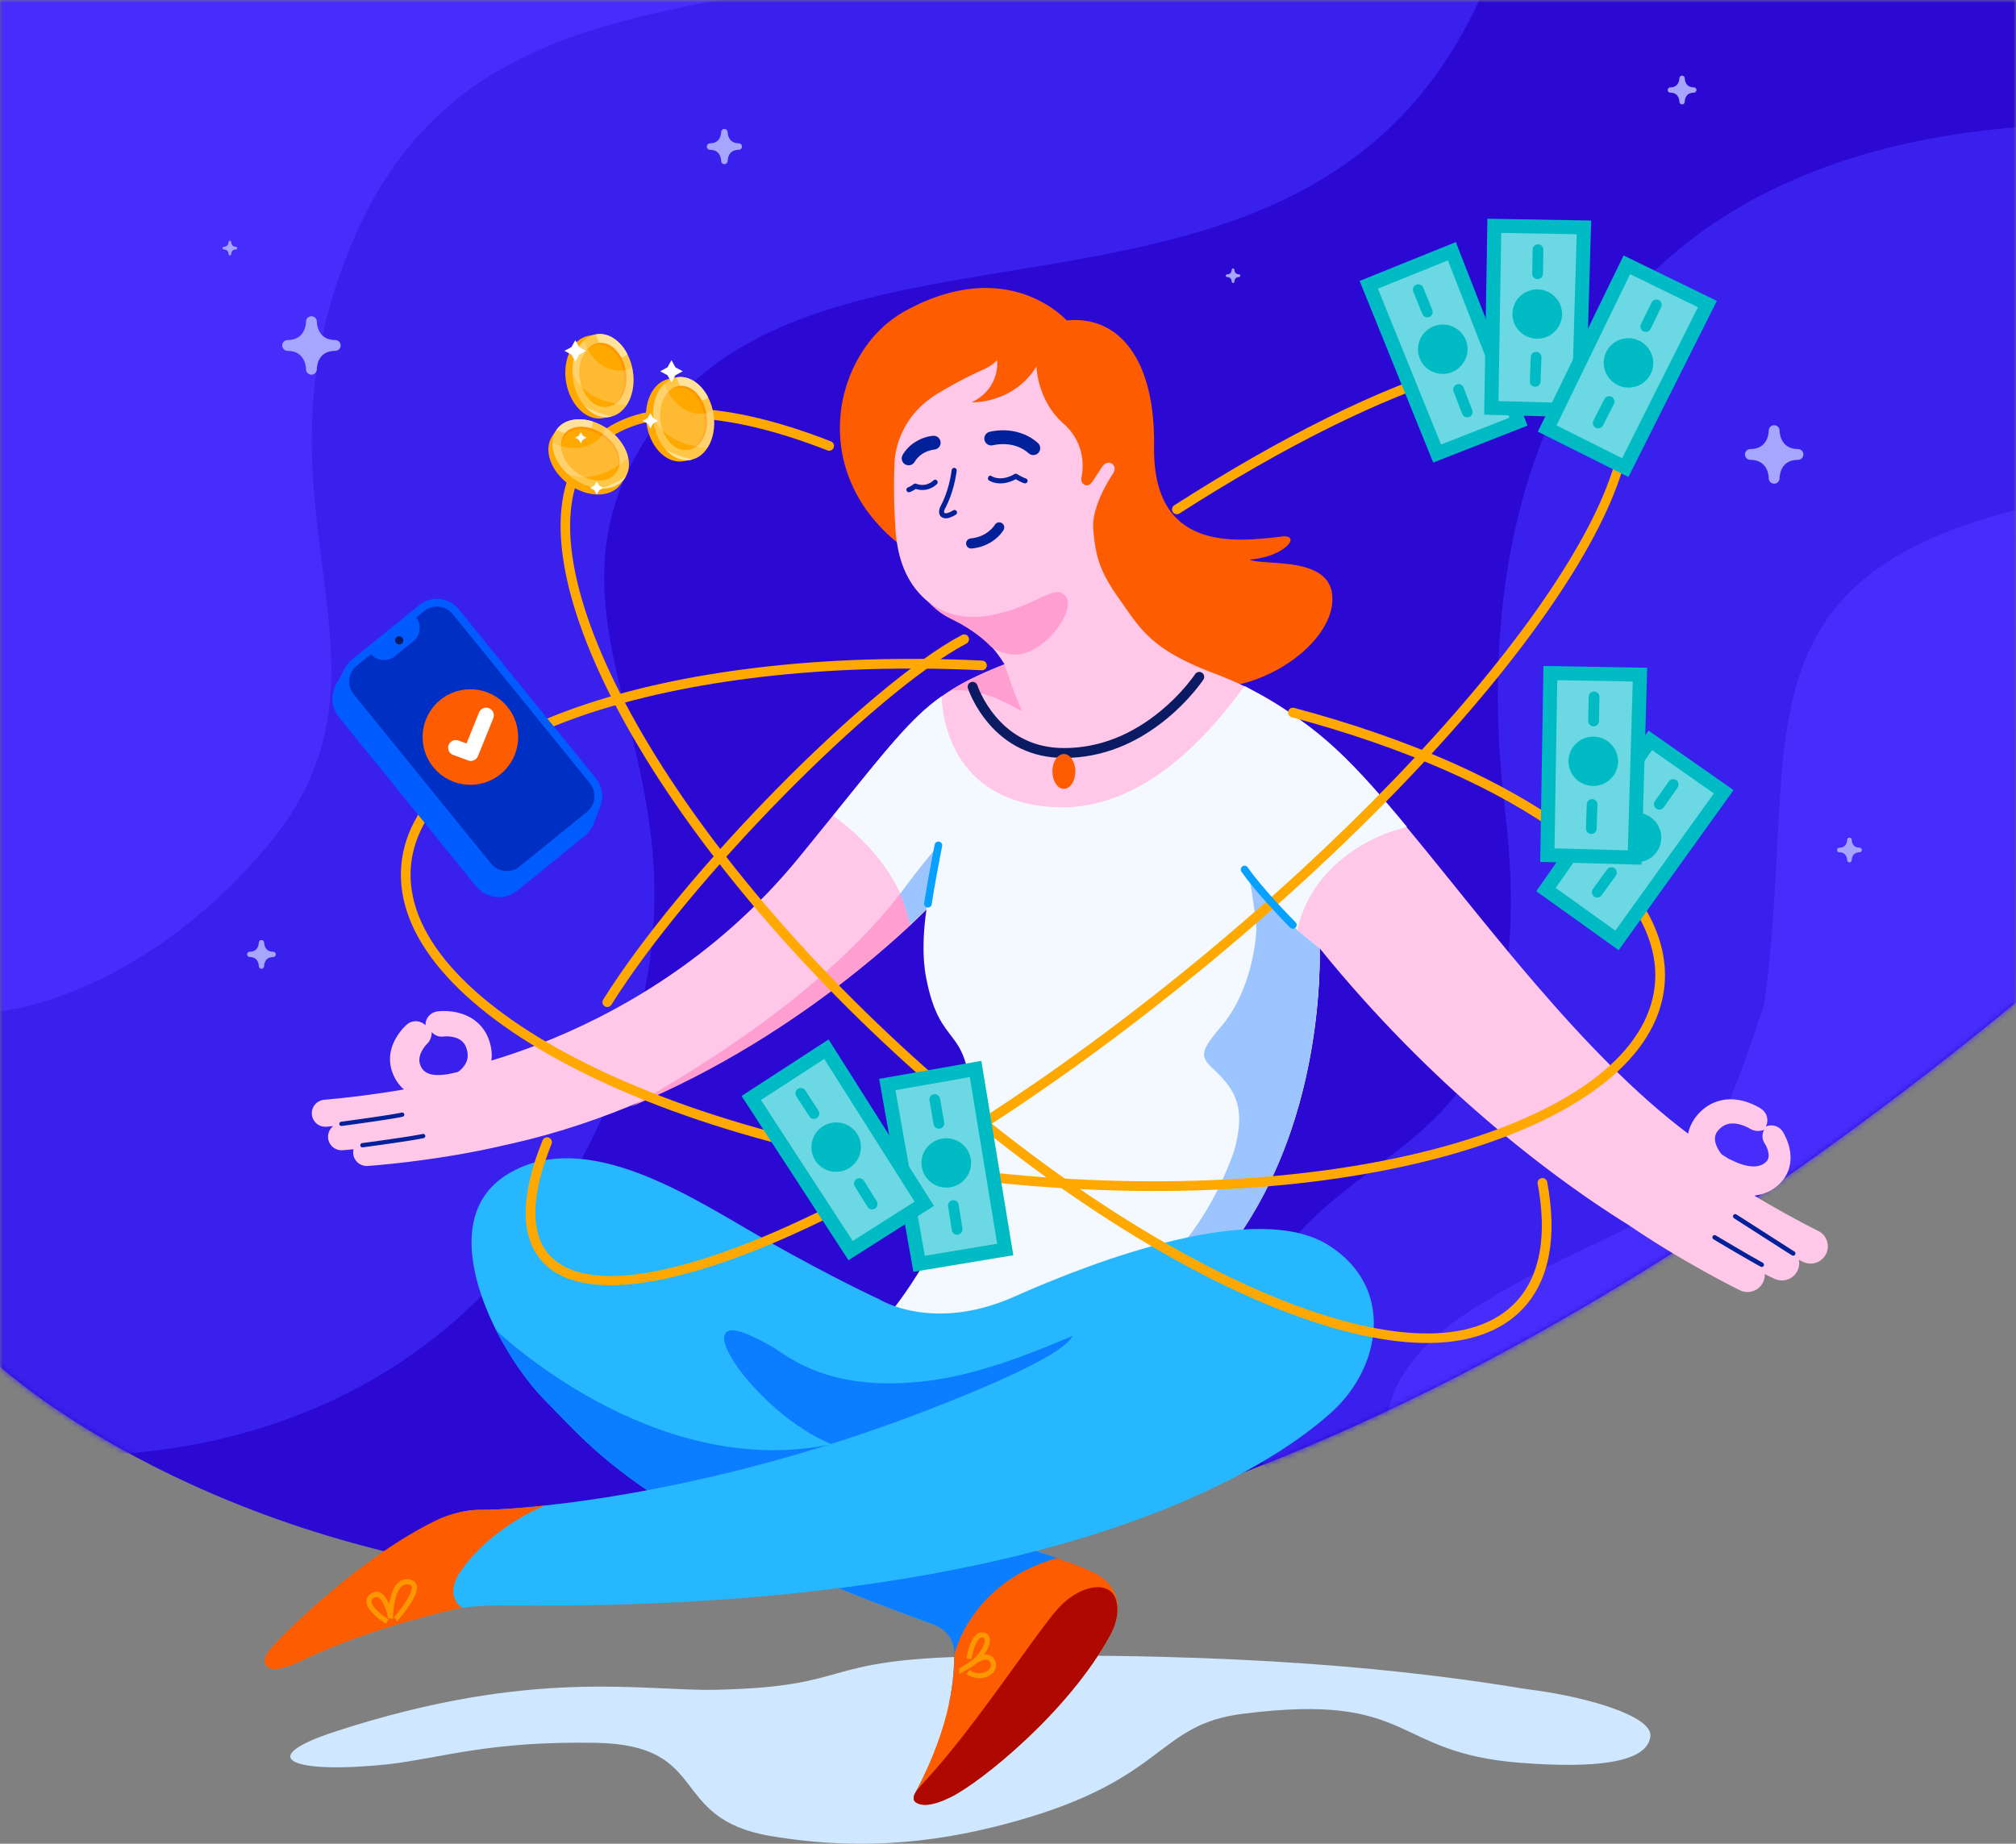 <svg width="375" height="343" viewBox="0 0 375 343" fill="none" xmlns="http://www.w3.org/2000/svg">
<rect x="0" y="0" width="375" height="343" fill="#808080" stroke="none"/>
<mask id="mask0_36608_113860" style="mask-type:alpha" maskUnits="userSpaceOnUse" x="0" y="0" width="375" height="343">
<rect width="375" height="343" fill="#D9D9D9"/>
</mask>
<g mask="url(#mask0_36608_113860)">
<path fill-rule="evenodd" clip-rule="evenodd" d="M0 -55V254.218C0 254.218 137.875 381.435 375 186.489V-55H0Z" fill="#2B09D3"/>
<mask id="mask1_36608_113860" style="mask-type:alpha" maskUnits="userSpaceOnUse" x="0" y="-55" width="375" height="350">
<path fill-rule="evenodd" clip-rule="evenodd" d="M0 -55V254.218C0 254.218 137.875 381.435 375 186.489V-55H0Z" fill="white"/>
</mask>
<g mask="url(#mask1_36608_113860)">
<path fill-rule="evenodd" clip-rule="evenodd" d="M263.874 300.99C262.124 300.028 201.768 263.123 247.054 224.106C264.997 208.648 286.221 203.306 279.898 150.26C273.575 97.213 288.601 30.794 375 23.684V279.593L263.874 300.99Z" fill="#3920ED"/>
<path fill-rule="evenodd" clip-rule="evenodd" d="M277.829 294.515C277.829 294.515 234.652 267.558 275.227 242.728C309.537 221.732 312.544 234.333 328.103 187C334.912 140.147 321.044 108.607 375 94.86C374.483 165.681 375 275.557 375 275.557L277.829 294.515Z" fill="#462DFC"/>
<path fill-rule="evenodd" clip-rule="evenodd" d="M-0.323 269.862C-0.323 269.862 72.974 282.515 108.511 215.019C144.048 147.523 93.621 121.735 120.799 80.628C158.819 23.122 280.144 88.776 286.677 -55.197L5.20647e-05 -55.173L-0.323 269.862Z" fill="#3920ED"/>
<path fill-rule="evenodd" clip-rule="evenodd" d="M0 188.116C0 188.116 25.309 186.032 49.34 157.849C78.51 123.637 43.477 94.961 66.142 43.665C97.205 -26.641 188.294 25.418 227.531 -55C224.55 -54.812 217.504 -55.407 193.495 -55C150.722 -55.389 0 -55 0 -55L0 188.116Z" fill="#462DFC"/>
</g>
</g>
<path fill-rule="evenodd" clip-rule="evenodd" d="M198.408 59.615C198.408 59.615 187.574 47.268 168.343 57.867C154.998 65.222 149.712 88.148 168.091 101.86L183.65 106.43L217.003 125.198C217.003 125.198 218.572 127.834 225.062 127.921C235.856 128.065 247.136 119.752 247.816 112.167C248.63 103.097 235.24 105.412 232.432 104.098C239.056 103.636 242.245 99.353 238.397 99.817C229.547 100.888 214.377 102.565 214.669 83.019C214.908 67.04 208.261 58.617 198.408 59.615Z" fill="#FD5C00"/>
<path fill-rule="evenodd" clip-rule="evenodd" d="M185.478 67L185.495 67.181L185.505 67.395L185.508 67.53L185.506 67.763L185.499 67.938L185.488 68.128L185.471 68.332L185.446 68.548L185.415 68.775C185.409 68.814 185.402 68.853 185.395 68.893L185.35 69.136L185.296 69.389L185.23 69.649C184.778 71.323 183.628 73.428 180.779 74.84L180.914 74.842L181.25 74.836L181.494 74.825L181.781 74.806L181.996 74.787L182.228 74.763L182.606 74.716L182.877 74.676L183.162 74.628L183.46 74.572L183.77 74.508L184.092 74.434C184.201 74.407 184.311 74.379 184.424 74.35L184.765 74.255L185.115 74.149C185.469 74.037 185.834 73.906 186.206 73.756L186.581 73.598C188.715 72.662 191.036 71.027 192.788 68.173L192.802 68.439L192.834 68.796L192.879 69.176L192.926 69.511L192.988 69.885L193.039 70.154L193.096 70.438L193.162 70.736L193.237 71.046C193.25 71.099 193.264 71.153 193.278 71.206L193.366 71.534C193.382 71.59 193.398 71.646 193.414 71.702L193.518 72.045C193.537 72.103 193.555 72.161 193.575 72.22L193.695 72.576L193.827 72.939L193.972 73.308C194.676 75.046 195.797 76.957 197.583 78.586L197.777 78.759C199.651 80.403 200.586 82.244 201.028 83.892L201.113 84.23C201.165 84.453 201.208 84.672 201.243 84.886L201.291 85.203C201.305 85.307 201.317 85.41 201.328 85.511L201.356 85.81L201.374 86.099C201.377 86.146 201.379 86.193 201.38 86.239L201.387 86.511L201.386 86.896L201.378 87.137L201.358 87.471L201.332 87.771L201.29 88.113L201.23 88.491L201.191 88.709L201.189 88.729L201.155 88.936C201.152 88.954 201.15 88.974 201.148 88.994L201.137 89.123C201.124 89.441 201.199 89.865 201.668 90.14C202.238 90.474 202.649 90.233 202.967 89.879L203.076 89.749C203.093 89.727 203.11 89.705 203.127 89.683L203.225 89.548L203.57 89.037L204.831 87.114L204.987 86.868C204.99 86.862 204.992 86.859 204.993 86.857L205.064 86.756L205.13 86.673L205.216 86.576C205.489 86.287 205.995 85.914 206.646 86.165L206.766 86.218L206.814 86.248L206.87 86.288L206.939 86.344L207.016 86.418C207.267 86.676 207.553 87.187 207.105 87.985L207.017 88.131L206.755 88.529L206.519 88.905L206.307 89.255L206.07 89.659L205.902 89.956L205.727 90.272L205.548 90.607L205.365 90.96L205.18 91.329C205.149 91.391 205.118 91.455 205.088 91.519L204.904 91.909L204.722 92.311L204.545 92.725L204.373 93.148L204.208 93.579L204.053 94.017C203.552 95.488 203.229 97.05 203.357 98.468L203.43 99.242L203.481 99.743L203.536 100.234L203.596 100.716L203.662 101.191L203.736 101.66C204.214 104.535 205.183 107.158 207.927 111.057L208.154 111.376C208.421 111.749 208.678 112.114 208.929 112.473L209.668 113.529C209.789 113.702 209.91 113.874 210.031 114.044L210.272 114.382L210.514 114.716L210.884 115.216L211.269 115.719L211.53 116.049L211.797 116.377L212.07 116.702L212.35 117.025L212.638 117.344C212.735 117.451 212.834 117.556 212.935 117.662L213.242 117.977L213.56 118.29L213.89 118.602C214.786 119.43 215.817 120.24 217.065 121.047L217.543 121.349C218.601 122.004 219.809 122.659 221.207 123.32L221.867 123.625C222.091 123.727 222.32 123.83 222.554 123.932L223.271 124.24L224.017 124.55C224.144 124.602 224.273 124.653 224.402 124.705L225.195 125.017L226.306 125.444L227.002 125.719C227.118 125.765 227.233 125.811 227.348 125.858L228.037 126.139L228.72 126.426C228.947 126.523 229.174 126.621 229.4 126.72L230.075 127.02L230.748 127.327L231.417 127.642L232.084 127.965L232.748 128.297L233.411 128.638L234.073 128.99C234.184 129.049 234.294 129.109 234.404 129.169L235.065 129.536C235.175 129.598 235.285 129.661 235.395 129.724L236.056 130.108C236.276 130.238 236.497 130.37 236.717 130.504L237.379 130.913C237.6 131.051 237.821 131.192 238.043 131.335L238.708 131.77L239.376 132.22C240.044 132.677 240.717 133.156 241.396 133.659L242.077 134.171C242.759 134.691 243.449 135.236 244.147 135.81L244.847 136.392C244.965 136.491 245.082 136.59 245.2 136.691L245.91 137.302C247.456 138.647 249.049 140.133 250.709 141.782L251.48 142.556C251.609 142.686 251.739 142.818 251.869 142.951L252.655 143.76C252.787 143.897 252.919 144.035 253.052 144.174L253.854 145.02C253.989 145.164 254.124 145.308 254.259 145.453L255.078 146.338L255.909 147.249C256.468 147.865 257.034 148.499 257.609 149.152L258.478 150.145C258.624 150.313 258.771 150.482 258.918 150.653L259.808 151.689C259.957 151.864 260.107 152.04 260.258 152.218L261.17 153.298L262.096 154.408L263.262 155.819L264.441 157.254L265.632 158.713L266.835 160.194L274.304 169.431L276.236 171.807L278.192 174.199L279.51 175.798C279.731 176.065 279.952 176.332 280.173 176.599L281.507 178.202L282.851 179.805L284.206 181.405L285.57 183.002C294.474 193.365 304.012 203.382 314.007 210.899C314.112 210.38 314.277 209.861 314.507 209.344C314.92 208.417 315.531 207.559 316.337 206.784C317.235 205.921 318.245 205.304 319.337 204.933C321.576 204.171 323.839 204.481 325.965 205.409C326.72 205.738 327.302 206.076 327.674 206.336C328.729 207.071 329.049 208.464 328.466 209.572C329.58 209.082 330.917 209.458 331.601 210.511C331.811 210.836 332.081 211.331 332.344 211.969C333.003 213.57 333.276 215.254 332.884 216.955C332.595 218.204 331.955 219.341 330.958 220.29C329.654 221.532 328.145 222.208 326.5 222.394L326.407 222.491C328.203 223.567 330.017 224.611 331.831 225.619L332.826 226.168L333.789 226.692L334.72 227.191L335.615 227.665L336.712 228.235L337.572 228.674L338.201 228.988C339.793 229.766 340.452 231.686 339.672 233.275C338.892 234.864 336.968 235.522 335.376 234.743L334.974 234.544L334.608 234.359C334.742 235.007 334.677 235.702 334.377 236.349C333.654 237.906 331.837 238.611 330.261 237.974L330.061 237.887L329.208 237.481L328.522 237.147L328.269 237.022C328.292 237.54 328.189 238.072 327.944 238.57C327.164 240.16 325.241 240.817 323.648 240.039L322.947 239.689L321.79 239.097L320.899 238.632L319.97 238.141L319.006 237.624L318.009 237.081L316.98 236.514C312.17 233.843 307.359 230.922 302.836 227.832L302.076 227.358L301.291 226.862L300.482 226.344L299.648 225.804C299.507 225.712 299.365 225.619 299.222 225.525L298.354 224.952L297.463 224.357L296.55 223.739C296.396 223.634 296.241 223.529 296.085 223.422L295.14 222.771C294.981 222.661 294.821 222.55 294.66 222.437L293.685 221.753L292.69 221.047L291.676 220.318C291.505 220.194 291.334 220.07 291.162 219.945L290.12 219.182L289.061 218.397C288.883 218.264 288.704 218.13 288.525 217.996L287.44 217.177L286.34 216.335L285.224 215.471C285.036 215.325 284.849 215.178 284.66 215.03L283.522 214.132C283.331 213.98 283.139 213.828 282.947 213.674L281.788 212.742C281.594 212.584 281.399 212.426 281.203 212.267L280.025 211.3L278.833 210.31L277.63 209.297L276.416 208.262C266.661 199.884 255.891 189.294 245.453 176.388L245.468 176.971L245.473 177.56L245.472 178.339L245.465 178.96L245.451 179.657L245.429 180.429L245.398 181.273L245.355 182.186L245.3 183.165C244.529 195.804 240.509 223.279 220.685 240.863L175.26 252L166.3 243.794L166.416 243.653L166.809 243.156L167.31 242.502L167.814 241.826L168.245 241.233L168.716 240.569L169.051 240.088L169.401 239.577L169.764 239.038L170.332 238.176L170.724 237.566L171.125 236.931C171.193 236.823 171.261 236.713 171.329 236.603L171.742 235.929C171.811 235.814 171.881 235.699 171.95 235.582L172.371 234.871L172.797 234.136C172.868 234.012 172.939 233.886 173.01 233.76L173.44 232.991L173.869 232.199C177.811 224.847 181.708 214.808 181.146 204.522C180.876 199.573 180.12 196.917 179.137 195.029L178.961 194.703C178.842 194.491 178.72 194.288 178.596 194.092L178.408 193.803C178.376 193.756 178.345 193.709 178.313 193.662L178.119 193.385L177.824 192.98L177.421 192.449L176.804 191.642L176.491 191.22L176.282 190.927C176.247 190.878 176.213 190.828 176.178 190.777L175.969 190.467C175.934 190.415 175.899 190.361 175.864 190.307L175.655 189.976C174.579 188.224 173.534 185.805 172.715 181.566C171.966 177.693 172.144 173.193 172.783 168.733L172.542 168.983L172.008 169.525L171.629 169.901L170.924 170.591L170.365 171.13L169.734 171.728L169.034 172.384L168.265 173.094L167.427 173.855C156.536 183.68 129.883 204.894 95.31 212.725L93.888 213.038C88.264 214.365 82.287 215.373 76.333 216.107L75.102 216.255L73.91 216.391L73.328 216.454L71.649 216.626L70.585 216.727L69.459 216.824L68.43 216.904L68.378 216.907C66.99 217 65.79 215.952 65.698 214.566C65.68 214.302 65.704 214.045 65.764 213.801C65.095 213.864 64.424 213.924 63.751 213.981C62.365 214.099 61.145 213.074 61.027 211.691C60.952 210.812 61.339 210 61.987 209.494C61.567 209.535 61.151 209.572 60.739 209.608C59.354 209.73 58.132 208.707 58.01 207.324C57.888 205.941 58.913 204.722 60.299 204.6C64.895 204.198 70.002 203.564 75.138 202.673C74.302 201.957 73.63 201.039 73.15 199.912C71.999 197.209 72.579 194.599 74.139 192.355C74.7 191.547 75.267 190.953 75.701 190.583C76.718 189.714 78.228 189.795 79.147 190.743C79.102 189.517 79.959 188.426 81.177 188.187L81.374 188.157L81.523 188.14L81.708 188.123C83.095 188.014 84.65 188.139 86.198 188.702C88.509 189.544 90.273 191.232 91.069 193.803C91.45 195.034 91.547 196.205 91.405 197.3L92.203 197.058C92.338 197.017 92.475 196.974 92.613 196.932L93.452 196.667C93.594 196.622 93.737 196.576 93.881 196.529L94.758 196.241C94.906 196.192 95.056 196.142 95.206 196.091L96.12 195.778C96.275 195.725 96.43 195.67 96.586 195.616L97.535 195.278L98.506 194.922L99.499 194.549L100.512 194.158C114.155 188.82 133.076 178.561 148.632 159.5L151.097 156.471L154.991 151.661L158.411 147.43L160.18 145.252L161.427 143.726L162.613 142.288L163.372 141.375L164.107 140.499L164.821 139.658C164.939 139.52 165.055 139.384 165.171 139.249L165.855 138.458L166.522 137.698C166.632 137.574 166.741 137.451 166.85 137.329L167.493 136.615C167.706 136.382 167.916 136.153 168.124 135.929L168.742 135.271L169.35 134.64C173.572 130.308 177.157 127.829 182.61 125.366L183.402 125.014C183.536 124.955 183.672 124.897 183.808 124.838L184.641 124.484L185.504 124.127L186.397 123.767C186.549 123.706 186.702 123.645 186.856 123.584C184.571 119.862 182.059 117.767 178.861 115.836L178.43 115.579L178.06 115.367L176.443 114.471L175.866 114.145L175.425 113.887L174.978 113.616L174.678 113.428L174.377 113.232L174.075 113.03L173.772 112.819L173.469 112.6C173.419 112.563 173.368 112.526 173.318 112.488L173.016 112.256C172.414 111.783 171.819 111.254 171.248 110.651L170.964 110.344C168.759 107.889 166.963 104.273 166.572 98.505C166.495 97.367 166.436 96.269 166.394 95.212L166.356 94.17C166.351 93.998 166.346 93.828 166.341 93.659L166.319 92.659C166.313 92.331 166.308 92.008 166.305 91.689L166.3 90.749L166.303 89.839L166.313 88.96C166.315 88.816 166.318 88.674 166.321 88.532L166.34 87.701L166.365 86.902C166.37 86.772 166.375 86.642 166.38 86.515L166.38 86.269L166.392 85.967L166.421 85.558L166.463 85.16L166.507 84.825L166.543 84.585L166.586 84.332L166.635 84.067L166.692 83.79L166.756 83.503L166.828 83.206L166.909 82.9L167 82.584C167.015 82.531 167.032 82.477 167.048 82.424L167.153 82.096L167.269 81.762C167.45 81.255 167.667 80.726 167.929 80.184L168.11 79.822L168.304 79.456C169.479 77.314 171.37 75.049 174.41 73.227L175.272 72.716L176.078 72.246L176.831 71.816L177.533 71.423L178.187 71.066L178.794 70.741L179.537 70.354L180.046 70.096L180.518 69.863L181.358 69.46L182.967 68.717L183.386 68.514L183.543 68.435L183.693 68.356C184.336 68.012 184.842 67.646 185.478 67ZM321.244 209.153C320.816 209.288 320.408 209.519 320.005 209.878C319.626 210.216 319.372 210.547 319.214 210.876C318.818 211.7 318.985 212.716 319.604 213.809C319.712 214 319.818 214.167 319.913 214.304L320.044 214.488L320.151 214.623L320.278 214.771L321.583 215.599C321.678 215.636 321.772 215.677 321.864 215.723C324.929 217.263 327.122 217.378 328.409 216.241C328.711 215.974 328.872 215.709 328.948 215.405C329.08 214.873 328.956 214.162 328.628 213.424C328.592 213.342 328.556 213.265 328.521 213.195L328.424 213.007L328.343 212.866L328.286 212.776C327.721 211.968 327.707 210.977 328.156 210.181C327.342 210.511 326.377 210.472 325.577 210.014L325.395 209.902L325.251 209.821L325.054 209.721C324.906 209.648 324.726 209.567 324.52 209.483C323.335 209.004 322.181 208.857 321.244 209.153ZM80.3 192L80.301 192.009C80.323 192.779 80.056 193.552 79.515 194.119L79.403 194.23C79.336 194.292 79.231 194.406 79.107 194.561L78.949 194.766C78.866 194.878 78.779 195.004 78.692 195.142C78.012 196.211 77.81 197.208 78.19 198.183C78.747 199.614 80.118 200.244 82.759 199.914L83.002 199.882C83.055 199.874 83.108 199.868 83.161 199.864L83.592 199.779L84.023 199.688L84.739 199.528L85.154 199.431L85.216 199.386L85.34 199.303C85.487 199.213 85.827 198.933 86.172 198.51C86.935 197.577 87.211 196.565 86.829 195.216C86.52 194.124 85.931 193.507 85.008 193.14C84.309 192.862 83.516 192.77 82.823 192.801L82.504 192.825C81.659 192.955 80.853 192.621 80.3 192Z" fill="#FFC8E9"/>
<path fill-rule="evenodd" clip-rule="evenodd" d="M319.151 229.83L321.343 231.129L323.365 232.317L325.048 233.295L325.826 233.743L327.174 234.508L327.904 234.913C328.108 235.024 328.183 235.279 328.072 235.483C327.961 235.687 327.705 235.762 327.501 235.65L326.56 235.127L325.41 234.474L323.596 233.425L322.274 232.652L320.916 231.853L318.721 230.552C318.521 230.433 318.456 230.175 318.575 229.975C318.694 229.776 318.952 229.711 319.151 229.83ZM322.998 225.93L333.551 232.69L333.774 232.828C333.973 232.947 334.037 233.206 333.917 233.405C333.797 233.604 333.539 233.668 333.34 233.548L332.113 232.775L326.117 228.934L322.543 226.637C322.348 226.512 322.291 226.252 322.417 226.056C322.542 225.861 322.802 225.805 322.998 225.93ZM79.106 211.255C79.154 211.47 79.019 211.683 78.804 211.73L78.461 211.802L77.887 211.911L77.185 212.033L76.134 212.204L74.362 212.477L72.603 212.735L70.978 212.966L68.481 213.312L67.464 213.449C67.246 213.478 67.046 213.325 67.017 213.107C66.987 212.889 67.141 212.688 67.359 212.659L69.208 212.408L70.867 212.177L72.489 211.946L74.244 211.689L75.77 211.455L77.04 211.249L77.887 211.101L78.417 210.998L78.631 210.953C78.846 210.905 79.058 211.04 79.106 211.255ZM75.201 207.278C75.248 207.493 75.113 207.706 74.898 207.753L74.555 207.825L74.137 207.905L73.279 208.056L72.454 208.191L71.511 208.339L69.817 208.594L67.892 208.873L66.244 209.105L63.559 209.472C63.34 209.501 63.14 209.348 63.111 209.13C63.082 208.912 63.235 208.711 63.453 208.682L65.302 208.431L66.961 208.2L68.584 207.969L70.61 207.671L72.318 207.406L73.497 207.21L74.263 207.071L74.725 206.976C74.94 206.928 75.153 207.063 75.201 207.278ZM186.325 97.295C186.779 97.551 186.938 98.126 186.682 98.579C186.411 99.06 185.876 99.723 185.037 100.376C183.88 101.275 182.449 101.877 180.738 102.044C180.22 102.095 179.759 101.716 179.708 101.198C179.658 100.679 180.037 100.218 180.555 100.168C181.898 100.036 182.995 99.575 183.88 98.887C184.246 98.603 184.549 98.299 184.791 97.998L184.93 97.817L185.017 97.692L185.041 97.652C185.297 97.199 185.872 97.039 186.325 97.295ZM177.454 87.037L177.539 87.038C177.798 87.066 177.985 87.298 177.957 87.557L177.908 87.928L177.888 88.064C177.827 88.459 177.747 88.898 177.646 89.371C177.355 90.722 176.947 92.074 176.401 93.34C176.284 93.613 176.161 93.879 176.032 94.138L175.836 94.521C175.381 95.374 175.619 95.638 176.309 95.419C176.456 95.372 176.611 95.309 176.771 95.234C176.909 95.169 177.032 95.104 177.131 95.047L177.295 94.948C177.514 94.806 177.805 94.869 177.947 95.087C178.089 95.305 178.027 95.597 177.808 95.739C177.67 95.829 177.446 95.957 177.173 96.087C176.978 96.178 176.784 96.257 176.594 96.317C175.12 96.785 174.141 95.697 175.004 94.078C175.193 93.724 175.37 93.353 175.536 92.967C176.055 91.763 176.446 90.468 176.724 89.172C176.798 88.832 176.859 88.51 176.91 88.212L176.991 87.684L177.02 87.457C177.045 87.227 177.231 87.053 177.454 87.037ZM174.275 89.364C174.466 89.541 174.478 89.839 174.301 90.03C174.16 90.183 173.911 90.395 173.56 90.603C172.692 91.118 171.676 91.316 170.56 91.027L170.327 90.959L170.081 91.126L169.928 91.22C169.687 91.363 169.447 91.478 169.212 91.557C168.965 91.639 168.698 91.506 168.616 91.259C168.533 91.013 168.667 90.746 168.913 90.663C169.078 90.608 169.26 90.521 169.447 90.41C169.578 90.332 169.695 90.254 169.788 90.187L169.942 90.069C170.072 89.962 170.25 89.932 170.408 89.992C171.427 90.376 172.318 90.245 173.079 89.793C173.344 89.635 173.525 89.482 173.609 89.391C173.785 89.2 174.084 89.188 174.275 89.364ZM189.181 88.194L189.409 88.326L189.674 88.473L190.083 88.692L190.319 88.81L190.517 88.902L190.669 88.965C190.69 88.973 190.708 88.979 190.724 88.984L190.763 88.995C191.02 89.041 191.19 89.286 191.143 89.542C191.097 89.798 190.852 89.968 190.596 89.922C190.413 89.889 190.163 89.786 189.827 89.618L189.496 89.448L189.22 89.299L188.939 89.142L188.913 89.157C187.756 89.779 186.646 90.001 185.632 89.907L185.399 89.88C184.986 89.821 184.616 89.712 184.313 89.574C184.194 89.52 184.09 89.463 184.011 89.41L183.944 89.362L183.869 89.295L183.842 89.262L183.811 89.202L183.757 89.083L183.803 88.876C183.879 88.556 183.924 88.548 184.218 88.494C184.334 88.494 184.44 88.536 184.522 88.605L184.559 88.642L184.633 88.683L184.702 88.716C184.926 88.817 185.209 88.901 185.532 88.947C186.476 89.081 187.545 88.875 188.704 88.194C188.851 88.108 189.034 88.108 189.181 88.194ZM174.965 82.274C175.008 82.938 174.539 83.517 173.896 83.625L173.715 83.645L173.569 83.665C173.541 83.67 173.509 83.675 173.476 83.682L173.253 83.729C173.212 83.739 173.169 83.75 173.125 83.761C172.591 83.899 172.058 84.119 171.567 84.435C170.981 84.813 170.492 85.305 170.122 85.933C169.761 86.544 168.973 86.748 168.362 86.387C167.75 86.027 167.546 85.239 167.907 84.627C168.488 83.64 169.262 82.861 170.174 82.274C171.442 81.457 172.696 81.133 173.598 81.074C174.307 81.028 174.919 81.565 174.965 82.274ZM190.617 80.854C191.502 81.234 192.324 81.75 193.066 82.415C193.596 82.888 193.641 83.701 193.167 84.23C192.694 84.759 191.881 84.805 191.352 84.331C190.821 83.856 190.236 83.489 189.603 83.217C188.268 82.644 186.824 82.525 185.493 82.69L185.074 82.752L184.758 82.815L184.715 82.825C184.03 83.011 183.324 82.607 183.138 81.922C182.952 81.237 183.356 80.53 184.041 80.344L184.127 80.322L184.346 80.273L184.625 80.22C184.677 80.211 184.73 80.202 184.787 80.193C186.638 79.901 188.669 80.018 190.617 80.854Z" fill="#002199"/>
<path fill-rule="evenodd" clip-rule="evenodd" d="M172.34 169.115L172.129 158.946C172.129 158.946 162.864 180.428 117.356 205.867C150.608 192.13 172.34 169.115 172.34 169.115Z" fill="#FF9FD1"/>
<path fill-rule="evenodd" clip-rule="evenodd" d="M261.698 153.798C249.525 139.099 244.067 134.44 231.504 127.626C226.747 134.082 214.041 150.766 196.728 150.189C174.858 149.46 175.171 129.536 175.171 129.519C169.42 133.516 164.807 139.543 154.984 151.729C168.309 161.477 169.279 171.925 169.279 171.925V172.001C171.284 170.193 172.34 169.115 172.34 169.115C171.705 173.555 171.528 178.034 172.272 181.889C174.897 195.503 179.857 190.252 180.647 204.741C181.738 224.759 165.9 243.832 165.9 243.832L174.801 252.001L219.92 240.915C247.357 218.367 245.453 176.388 245.453 176.388L241.313 173.041C244.377 159.038 258.635 154.766 258.635 154.766L261.698 153.798Z" fill="#F4F9FF"/>
<path fill-rule="evenodd" clip-rule="evenodd" d="M244.677 175.796L241.314 173.04C238.273 170.061 232.442 163.736 232.442 163.736C232.442 163.736 233.174 167.173 233.713 172.689C233.712 172.696 233.504 183.668 226.913 191.259C222.58 196.248 223.634 196.855 226.17 199.337C229.4 202.499 232.02 205.766 229.493 214.326C227.081 221.046 223.551 227.564 218.465 233.241L227.742 233.56C246.892 209.721 245.453 176.388 245.453 176.388L244.677 175.796Z" fill="#9CC5FF"/>
<path fill-rule="evenodd" clip-rule="evenodd" d="M283.84 314.221C295.09 315.587 307.368 319.236 306.992 322.986C306.472 328.166 295.929 328.962 282.819 327.947C258.573 326.07 263.277 314.758 231.18 318.824C215.106 320.861 217.161 330.821 189.286 338.706C176.207 342.405 161.464 344.602 143.422 341.579C124.006 338.325 132.495 324.609 110.833 324.226C90.854 323.871 82.324 327.033 72.09 328.231C54.586 330.052 46.751 327.206 62.509 322.081C99.158 310.161 119.497 314.664 133.196 314.359C159.279 313.778 151.588 308.731 181.286 308.16C231.174 307.198 262.977 310.749 283.84 314.221Z" fill="#D0E8FF"/>
<path fill-rule="evenodd" clip-rule="evenodd" d="M121.402 239.894C122.132 239.749 134.821 235.956 134.821 235.956L166.474 244.562L190.104 244.854L215.629 239.311V260.169L148.533 277.819" fill="#27B7FF"/>
<path fill-rule="evenodd" clip-rule="evenodd" d="M166.146 245.388L163.52 241.693C163.52 241.693 155.23 237.925 142.249 230.559C129.267 223.193 109.21 209.409 94.406 218.452C79.6 227.497 92.728 251.855 101.48 260.607C110.231 269.359 120.004 282.924 173.536 302.178C173.536 302.178 180.189 303.115 180.092 306.907C179.995 310.699 177.328 320.07 170.23 333.587C170.23 333.587 169.452 334.802 170.473 335.386C171.494 335.969 173.378 336.061 176.964 334.267C182.361 331.569 198.77 318.514 206.574 304.074C206.574 304.074 210.731 297 204.386 293.061C198.041 289.123 166.097 281.101 166.097 281.101L154.576 268.635C154.576 268.635 115.41 241.79 133.497 244.635" fill="#27B7FF"/>
<path fill-rule="evenodd" clip-rule="evenodd" d="M154.575 268.635C141.024 263.057 127.838 244.022 138.702 248.059C138.702 248.059 141.953 249.48 143.855 250.673C147.029 252.663 154.659 259.133 172.606 256.888C190.553 254.642 208.575 242.908 213.728 243.883C218.881 244.857 210.942 260.735 209.967 260.875C208.992 261.014 159.548 270.903 159.548 270.903" fill="#0B7EFF"/>
<path fill-rule="evenodd" clip-rule="evenodd" d="M207.054 295.736C206.508 294.773 205.662 293.854 204.386 293.061C198.041 289.124 166.097 281.101 166.097 281.101L154.624 268.687C121.402 275.62 92.367 247.537 92.317 247.503C95.033 252.864 98.508 257.635 101.48 260.607C110.232 269.359 120.004 282.923 173.536 302.177C173.536 302.177 177.654 303.459 177.522 307.818C177.465 309.713 177.426 312.777 176.502 317.055C184.217 311.681 197.218 302.606 207.054 295.736Z" fill="#0B7EFF"/>
<path fill-rule="evenodd" clip-rule="evenodd" d="M163.52 241.693C163.52 241.693 173.439 248.014 188.706 241.207C203.973 234.4 233.771 223.219 247.124 231.653C259.595 239.529 256.798 254.335 247.926 262.503C240.05 269.755 202.271 299.844 94.284 298.677C94.284 298.677 88.207 298.531 84.706 299.358C81.205 300.184 66.874 303.564 54.913 309.544C54.913 309.544 51.413 311.002 50.236 310.417C48.414 309.508 49.115 307.818 51.303 305.581C53.491 303.345 67.859 289.415 82.153 282.705C82.153 282.705 84.815 280.809 89.738 280.881C94.661 280.955 129.396 278.972 172.078 262.503C217.441 245 193.227 246.021 193.227 246.021L166.097 246.895L163.52 241.693Z" fill="#27B7FF"/>
<path fill-rule="evenodd" clip-rule="evenodd" d="M74.663 160.757C77.04 136.08 123.731 120.089 182.7 122.894C183.197 122.918 183.58 123.339 183.556 123.836C183.533 124.332 183.111 124.716 182.615 124.692C124.523 121.929 78.7 137.623 76.455 160.929C74.009 186.319 123.738 212.287 187.672 218.445C251.605 224.602 305.376 208.605 307.822 183.215C309.628 164.457 282.631 144.724 240.255 133.43C239.775 133.302 239.489 132.809 239.617 132.328C239.745 131.848 240.239 131.562 240.719 131.69C283.867 143.191 311.537 163.415 309.613 183.388C307.03 210.209 252.336 226.481 187.499 220.237C122.662 213.991 72.079 187.578 74.663 160.757Z" fill="#FFA900"/>
<path fill-rule="evenodd" clip-rule="evenodd" d="M109.481 82.503C117.504 73.827 133.673 73.935 154.568 82.115C155.031 82.296 155.259 82.818 155.078 83.281C154.897 83.744 154.375 83.972 153.912 83.791L152.701 83.324C133.018 75.851 118.031 75.909 110.802 83.725C94.924 100.892 120.072 150.571 167.384 194.33C214.696 238.09 266.183 259.291 282.061 242.124C286.497 237.328 287.824 229.851 286.025 220.221C285.933 219.732 286.255 219.262 286.744 219.171C287.232 219.08 287.703 219.402 287.794 219.89C289.689 230.029 288.261 238.071 283.382 243.346C266.499 261.599 214.163 240.049 166.162 195.651C118.16 151.255 92.598 100.756 109.481 82.503Z" fill="#FFA900"/>
<path fill-rule="evenodd" clip-rule="evenodd" d="M178.924 118.129C179.363 117.896 179.908 118.064 180.141 118.503C180.373 118.942 180.206 119.487 179.767 119.72C162.695 128.76 128.358 163.566 113.72 186.921C113.456 187.342 112.901 187.47 112.48 187.206C112.059 186.942 111.931 186.386 112.195 185.965C126.989 162.36 161.546 127.331 178.924 118.129Z" fill="#FFA900"/>
<path fill-rule="evenodd" clip-rule="evenodd" d="M218.418 94.008C258.587 68.256 290.998 58.299 300.551 69.924C313.511 85.694 278.933 134.808 223.654 180.238C168.374 225.667 113.492 250.074 100.531 234.303C96.674 229.61 96.924 222.006 100.93 212.14C101.117 211.679 101.642 211.457 102.102 211.644C102.563 211.831 102.784 212.356 102.597 212.817C98.814 222.137 98.585 229.1 101.922 233.161C113.86 247.687 168.09 223.571 222.511 178.847C276.931 134.124 311.098 85.593 299.16 71.066C290.508 60.539 258.734 70.3 219.389 95.523C218.971 95.791 218.414 95.67 218.146 95.251C217.878 94.833 217.999 94.276 218.418 94.008Z" fill="#FFA900"/>
<path fill-rule="evenodd" clip-rule="evenodd" d="M92.801 166.075C91.401 166.075 90.093 165.452 89.212 164.365L63.696 132.898C62.918 131.94 62.562 130.737 62.69 129.51C62.818 128.283 63.416 127.179 64.374 126.402L76.894 116.251C77.714 115.585 78.746 115.22 79.8 115.22C81.2 115.22 82.508 115.842 83.389 116.929L108.905 148.396C110.509 150.374 110.205 153.288 108.227 154.892L95.708 165.044C94.887 165.709 93.855 166.075 92.801 166.075Z" fill="#005CFF"/>
<path fill-rule="evenodd" clip-rule="evenodd" d="M79.8 114.391C78.556 114.391 77.339 114.823 76.372 115.608L63.853 125.759C61.521 127.65 61.162 131.087 63.053 133.419L88.569 164.886C89.607 166.168 91.15 166.903 92.801 166.903C94.044 166.903 95.261 166.471 96.229 165.686L108.748 155.535C111.081 153.644 111.44 150.207 109.548 147.875L84.032 116.408C82.993 115.126 81.451 114.391 79.8 114.391Z" fill="#005CFF"/>
<path fill-rule="evenodd" clip-rule="evenodd" d="M79.8 116.047C80.904 116.047 81.997 116.526 82.746 117.45L108.263 148.917C109.581 150.544 109.332 152.931 107.706 154.25L95.186 164.401C94.484 164.97 93.639 165.248 92.801 165.248C91.698 165.248 90.603 164.768 89.854 163.844L64.339 132.377C63.02 130.751 63.269 128.364 64.896 127.045L77.415 116.894C78.117 116.324 78.961 116.047 79.8 116.047Z" fill="#005CFF"/>
<path fill-rule="evenodd" clip-rule="evenodd" d="M62.399 127.575L64.065 124.473L86.3 123.52L111.507 150.356L110.362 153.353L82.804 151.934L62.399 127.575Z" fill="#005CFF"/>
<path fill-rule="evenodd" clip-rule="evenodd" d="M94.27 162.768C92.903 162.768 91.625 162.159 90.764 161.099L65.248 129.631C63.682 127.7 63.979 124.854 65.911 123.287L78.43 113.136C79.231 112.486 80.239 112.128 81.269 112.128C82.636 112.128 83.914 112.737 84.775 113.798L110.29 145.265C111.857 147.197 111.56 150.042 109.627 151.61L97.108 161.761C96.308 162.411 95.3 162.768 94.27 162.768Z" fill="#002199"/>
<path fill-rule="evenodd" clip-rule="evenodd" d="M81.269 111.409C80.075 111.409 78.906 111.823 77.977 112.577L65.457 122.728C63.218 124.545 62.873 127.845 64.689 130.085L90.205 161.552C91.203 162.782 92.684 163.488 94.269 163.488C95.464 163.488 96.633 163.073 97.562 162.32L110.081 152.168C112.321 150.352 112.666 147.052 110.849 144.812L85.333 113.344C84.336 112.114 82.854 111.409 81.269 111.409Z" fill="#005CFF"/>
<path fill-rule="evenodd" clip-rule="evenodd" d="M81.269 112.848C82.372 112.848 83.466 113.327 84.216 114.251L109.731 145.719C111.05 147.345 110.8 149.732 109.174 151.05L96.655 161.202C95.953 161.772 95.108 162.049 94.269 162.049C93.166 162.049 92.072 161.57 91.323 160.645L65.807 129.178C64.489 127.552 64.738 125.165 66.364 123.846L78.883 113.694C79.586 113.125 80.43 112.848 81.269 112.848Z" fill="#002FC4"/>
<path fill-rule="evenodd" clip-rule="evenodd" d="M94.256 131.337C97.448 135.068 97.01 140.68 93.278 143.871C89.548 147.063 83.936 146.627 80.745 142.895C77.553 139.164 77.989 133.552 81.72 130.36C85.451 127.169 91.063 127.606 94.256 131.337Z" fill="#FD5C00"/>
<path fill-rule="evenodd" clip-rule="evenodd" d="M89.11 132.542C89.405 131.812 90.237 131.459 90.968 131.754C91.656 132.032 92.009 132.785 91.802 133.482L91.757 133.612L88.906 140.665C88.636 141.335 87.912 141.69 87.227 141.513L87.091 141.47L84.29 140.441C83.55 140.169 83.171 139.349 83.442 138.609C83.698 137.913 84.44 137.535 85.143 137.72L85.274 137.761L86.777 138.313L89.11 132.542Z" fill="white"/>
<path fill-rule="evenodd" clip-rule="evenodd" d="M169.279 171.925V172.001C171.284 170.193 172.34 169.115 172.34 169.115L174.557 157.263C174.557 157.263 172.15 159.925 167.438 166.259C168.574 169.041 169.279 171.925 169.279 171.925Z" fill="#9CC5FF"/>
<path fill-rule="evenodd" clip-rule="evenodd" d="M174.695 156.57C175.078 156.646 175.327 157.018 175.251 157.401L174.895 159.226C174.717 160.152 174.54 161.094 174.367 162.029L174.012 163.987L173.737 165.563C173.568 166.555 173.422 167.452 173.306 168.234C173.248 168.621 172.888 168.887 172.502 168.829C172.116 168.772 171.85 168.412 171.907 168.026L172.035 167.196C172.171 166.33 172.335 165.357 172.522 164.295L172.721 163.173C172.888 162.247 173.062 161.302 173.24 160.362L173.642 158.259L173.864 157.125C173.934 156.774 174.252 156.536 174.6 156.557L174.695 156.57Z" fill="#06A0FF"/>
<path fill-rule="evenodd" clip-rule="evenodd" d="M231.101 161.174C231.422 160.952 231.863 161.032 232.085 161.353C232.711 162.258 233.515 163.295 234.467 164.439C234.869 164.922 235.295 165.421 235.742 165.932C236.659 166.984 237.63 168.052 238.612 169.1L239.604 170.149L240.988 171.574C241.263 171.851 241.262 172.298 240.985 172.574C240.709 172.849 240.261 172.848 239.986 172.571L239.527 172.105C239.237 171.807 238.92 171.48 238.582 171.126L238.325 170.856C237.082 169.548 235.838 168.193 234.676 166.862C234.223 166.342 233.79 165.835 233.381 165.343C232.404 164.17 231.576 163.101 230.923 162.158C230.7 161.837 230.78 161.397 231.101 161.174Z" fill="#06A0FF"/>
<path fill-rule="evenodd" clip-rule="evenodd" d="M101.293 280.093C95.227 280.746 91.188 280.916 89.738 280.882C85.568 280.785 81.775 282.535 81.775 282.535C67.481 289.244 53.491 303.345 51.303 305.581C49.115 307.818 48.414 309.509 50.236 310.417C51.413 311.002 54.913 309.544 54.913 309.544C66.874 303.563 81.205 300.185 84.706 299.358C85.098 299.265 85.526 299.186 85.972 299.117L85.969 299.116C85.969 299.116 82.517 297.145 85.581 292.478C88.236 288.431 93.856 283.29 101.293 280.093Z" fill="#FD5C00"/>
<path fill-rule="evenodd" clip-rule="evenodd" d="M72.555 297.564C73.158 294.92 74.364 293.401 76.367 293.883C77.301 294.107 77.679 294.822 77.519 295.779C77.403 296.474 77.014 297.313 76.41 298.277C75.631 299.52 74.207 301.298 73.868 301.59L73.831 301.62L73.312 300.833C73.418 300.763 74.867 298.965 75.612 297.776C76.155 296.909 76.499 296.168 76.59 295.624C76.674 295.12 76.556 294.897 76.147 294.799C74.842 294.485 73.974 295.577 73.474 297.773C73.31 298.491 73.204 299.265 73.143 300.04C73.129 300.221 73.118 300.394 73.111 300.555L73.092 301.108L72.152 301.064L72.153 300.94L72.147 300.86C72.091 300.384 71.767 299.284 71.374 298.473L71.289 298.304C70.663 297.113 70.075 296.783 69.412 297.339C69.037 297.655 69.008 298.019 69.296 298.55C69.547 299.011 70.017 299.529 70.641 300.064C71 300.371 71.387 300.664 71.773 300.932L72.127 301.17L72.283 301.269L71.791 302.073L71.652 301.985C71.543 301.915 71.402 301.821 71.237 301.707C70.825 301.422 70.414 301.11 70.028 300.779C69.325 300.177 68.784 299.582 68.468 298.999C67.984 298.107 68.05 297.253 68.806 296.618C70.072 295.555 71.259 296.222 72.123 297.866C72.19 297.992 72.254 298.126 72.317 298.265L72.388 298.427L72.457 298.03L72.555 297.564Z" fill="#FF9700"/>
<path fill-rule="evenodd" clip-rule="evenodd" d="M204.386 293.061C202.927 292.155 200.11 291.033 196.642 289.843C180.428 294.408 177.523 307.818 177.523 307.818C177.426 311.61 177.328 320.07 170.229 333.587C170.229 333.587 169.452 334.802 170.473 335.386C171.494 335.969 173.378 336.061 176.964 334.267C182.361 331.569 198.77 318.514 206.574 304.074C206.574 304.074 210.731 297 204.386 293.061Z" fill="#FD5C00"/>
<path fill-rule="evenodd" clip-rule="evenodd" d="M206.574 304.074C206.574 304.074 207.413 302.64 207.761 300.706C207.77 300.662 208.384 297.173 206.315 295.847C203.985 294.355 199.815 295.859 196.704 299.357C193.592 302.857 185.79 314.492 178.532 323.693C173.353 330.256 171.268 332.007 170.36 333.338L170.345 333.359C170.304 333.437 170.27 333.509 170.229 333.587C170.229 333.587 169.452 334.802 170.473 335.386C171.494 335.969 173.378 336.061 176.964 334.267C182.361 331.569 198.77 318.514 206.574 304.074Z" fill="#AF0800"/>
<path fill-rule="evenodd" clip-rule="evenodd" d="M180.704 305.363C181.323 304.079 182.147 303.413 183.175 303.76C184.402 304.176 184.389 305.497 183.553 307.031C183.412 307.289 183.251 307.547 183.075 307.8L183.043 307.842L183.119 307.832C183.961 307.727 184.649 308.034 185.042 308.841L185.113 308.999C186.107 311.428 182.519 313.272 179.925 311.527L179.779 311.425L180.338 310.666C182.268 312.088 184.835 310.807 184.241 309.356C183.991 308.746 183.533 308.621 182.761 308.879C182.474 308.975 182.166 309.122 181.846 309.308L181.622 309.443L181.429 309.611C181.205 309.798 180.978 309.965 180.754 310.107L180.531 310.24L178.433 311.425L178.433 310.41L180.309 309.215C180.472 309.088 180.645 308.962 180.825 308.839L181.049 308.692L181.235 308.518C181.748 308.021 182.231 307.417 182.595 306.808L182.725 306.58C183.321 305.489 183.327 304.806 182.873 304.653C182.435 304.505 181.991 304.864 181.553 305.772C181.216 306.469 180.938 307.405 180.756 308.329L180.692 308.674L179.764 308.515C179.955 307.404 180.282 306.239 180.704 305.363Z" fill="#FF9700"/>
<path fill-rule="evenodd" clip-rule="evenodd" d="M71.421 122.799C70.482 122.799 69.552 122.392 68.917 121.606L77.348 114.771C78.469 116.154 78.257 118.182 76.874 119.303L73.448 122.079C72.851 122.563 72.134 122.799 71.421 122.799Z" fill="#005CFF"/>
<path fill-rule="evenodd" clip-rule="evenodd" d="M75.022 119.122C75.022 119.547 74.677 119.891 74.253 119.891C73.828 119.891 73.483 119.547 73.483 119.122C73.483 118.697 73.828 118.353 74.253 118.353C74.677 118.353 75.022 118.697 75.022 119.122Z" fill="#0A1B64"/>
<path fill-rule="evenodd" clip-rule="evenodd" d="M173.336 112.634C175.624 114.825 177.211 115.173 179.068 116.275C181.268 117.583 182.755 118.733 184.263 120.212C184.588 120.53 186.481 121.782 188.822 121.782C194.3 121.782 200.242 113.541 198.293 110.988C196.236 108.294 192.898 112.861 184.254 114.47C176.268 115.956 172.058 111.435 172.058 111.435L173.336 112.634Z" fill="#FF9FD1"/>
<path fill-rule="evenodd" clip-rule="evenodd" d="M186.856 123.584C183.662 124.849 179.401 126.692 176.913 128.447C184.399 127.901 190.415 132.99 190.05 132.158C188.314 128.201 186.856 123.584 186.856 123.584Z" fill="#FF9FD1"/>
<path fill-rule="evenodd" clip-rule="evenodd" d="M222.303 125.417C222.581 124.992 223.153 124.872 223.581 125.149C224.008 125.426 224.129 125.994 223.85 126.419L223.674 126.676C223.623 126.749 223.565 126.831 223.498 126.923L223.392 127.068C223.024 127.568 222.588 128.123 222.086 128.72C220.653 130.421 218.968 132.12 217.039 133.707C211.506 138.26 205.108 141 197.934 141C191.931 141 187.268 138.56 183.827 134.516C182.629 133.108 181.667 131.602 180.917 130.095L180.687 129.619C180.366 128.935 180.156 128.392 180.044 128.043C179.889 127.56 180.157 127.044 180.643 126.89C181.129 126.736 181.648 127.002 181.803 127.485L181.884 127.712C181.91 127.782 181.941 127.864 181.978 127.957C182.136 128.355 182.333 128.8 182.573 129.282C183.26 130.662 184.142 132.044 185.237 133.331C188.346 136.985 192.511 139.165 197.934 139.165C204.632 139.165 210.635 136.593 215.862 132.293C217.699 130.782 219.306 129.161 220.67 127.542C221.05 127.09 221.39 126.664 221.686 126.272L221.901 125.985C222.105 125.708 222.239 125.514 222.303 125.417Z" fill="#0A1B64"/>
<path fill-rule="evenodd" clip-rule="evenodd" d="M200.027 143.512C200.027 145.302 199.072 146.754 197.895 146.754C196.717 146.754 195.763 145.302 195.763 143.512C195.763 141.722 196.717 140.27 197.895 140.27C199.072 140.27 200.027 141.722 200.027 143.512Z" fill="#FD5C00"/>
<path fill-rule="evenodd" clip-rule="evenodd" d="M330.017 80.113C330.017 80.113 330.017 84.543 325.586 84.543C330.017 84.543 330.017 88.975 330.017 88.975C330.017 88.975 330.017 84.543 334.448 84.543C330.017 84.543 330.017 80.113 330.017 80.113Z" fill="#A6A6FF"/>
<path fill-rule="evenodd" clip-rule="evenodd" d="M328.924 84.543C329.37 84.877 329.73 85.271 330.017 85.694C330.304 85.271 330.664 84.877 331.109 84.543C330.664 84.211 330.304 83.816 330.017 83.394C329.73 83.816 329.37 84.211 328.924 84.543ZM330.017 89.98C329.462 89.98 329.012 89.53 329.012 88.975C329.008 88.629 328.881 85.549 325.586 85.549C325.03 85.549 324.581 85.099 324.581 84.543C324.581 83.989 325.03 83.539 325.586 83.539C328.878 83.539 329.008 80.465 329.012 80.108C329.014 79.555 329.463 79.107 330.017 79.107C330.566 79.107 331.013 79.548 331.022 80.095V80.096V80.098V80.098V80.099V80.1V80.101V80.103V80.104V80.106V80.108C331.026 80.465 331.156 83.539 334.448 83.539C335.003 83.539 335.453 83.989 335.453 84.543C335.453 85.099 335.003 85.549 334.448 85.549C331.118 85.549 331.022 88.624 331.022 88.975C331.022 89.53 330.572 89.98 330.017 89.98Z" fill="#A6A6FF"/>
<path fill-rule="evenodd" clip-rule="evenodd" d="M344.019 156.25C344.019 156.25 344.019 158.131 342.139 158.131C344.019 158.131 344.019 160.012 344.019 160.012C344.019 160.012 344.019 158.131 345.9 158.131C344.019 158.131 344.019 156.25 344.019 156.25Z" fill="#A6A6FF"/>
<path fill-rule="evenodd" clip-rule="evenodd" d="M343.556 158.131C343.744 158.272 343.897 158.44 344.019 158.619C344.141 158.44 344.294 158.272 344.483 158.131C344.294 157.989 344.141 157.822 344.019 157.643C343.897 157.822 343.744 157.989 343.556 158.131ZM344.019 160.438C343.784 160.438 343.592 160.248 343.592 160.012C343.591 159.865 343.537 158.558 342.138 158.558C341.903 158.558 341.712 158.366 341.712 158.131C341.712 157.895 341.903 157.704 342.138 157.704C343.536 157.704 343.591 156.4 343.592 156.249C343.593 156.013 343.784 155.823 344.019 155.823C344.252 155.823 344.442 156.01 344.446 156.243V156.244V156.244V156.245V156.246V156.246V156.247V156.248V156.249C344.447 156.4 344.503 157.704 345.9 157.704C346.136 157.704 346.326 157.895 346.326 158.131C346.326 158.366 346.136 158.558 345.9 158.558C344.487 158.558 344.446 159.863 344.446 160.012C344.446 160.248 344.254 160.438 344.019 160.438Z" fill="#A6A6FF"/>
<path fill-rule="evenodd" clip-rule="evenodd" d="M57.926 59.835C57.926 59.835 57.926 64.266 53.495 64.266C57.926 64.266 57.926 68.697 57.926 68.697C57.926 68.697 57.926 64.266 62.357 64.266C57.926 64.266 57.926 59.835 57.926 59.835Z" fill="#A6A6FF"/>
<path fill-rule="evenodd" clip-rule="evenodd" d="M56.834 64.266C57.279 64.599 57.639 64.993 57.927 65.416C58.213 64.993 58.574 64.599 59.019 64.266C58.574 63.933 58.213 63.538 57.927 63.116C57.639 63.538 57.279 63.933 56.834 64.266ZM57.927 69.702C57.371 69.702 56.922 69.252 56.922 68.697C56.917 68.351 56.791 65.271 53.495 65.271C52.94 65.271 52.49 64.821 52.49 64.266C52.49 63.711 52.94 63.261 53.495 63.261C56.788 63.261 56.917 60.187 56.922 59.831C56.923 59.277 57.372 58.83 57.927 58.83C58.475 58.83 58.922 59.27 58.931 59.817V59.818V59.818V59.82V59.821V59.822V59.823V59.825V59.827V59.828V59.829V59.831C58.935 60.187 59.065 63.261 62.358 63.261C62.912 63.261 63.363 63.711 63.363 64.266C63.363 64.821 62.912 65.271 62.358 65.271C59.028 65.271 58.931 68.347 58.931 68.697C58.931 69.252 58.482 69.702 57.927 69.702Z" fill="#A6A6FF"/>
<path fill-rule="evenodd" clip-rule="evenodd" d="M134.747 24.598C134.747 24.598 134.747 27.264 132.08 27.264C134.747 27.264 134.747 29.931 134.747 29.931C134.747 29.931 134.747 27.264 137.414 27.264C134.747 27.264 134.747 24.598 134.747 24.598Z" fill="#A6A6FF"/>
<path fill-rule="evenodd" clip-rule="evenodd" d="M134.089 27.264C134.357 27.464 134.574 27.701 134.747 27.956C134.92 27.701 135.137 27.464 135.404 27.264C135.137 27.064 134.92 26.826 134.747 26.572C134.574 26.826 134.357 27.064 134.089 27.264ZM134.747 30.535C134.413 30.535 134.142 30.265 134.142 29.931C134.14 29.723 134.064 27.869 132.08 27.869C131.746 27.869 131.476 27.598 131.476 27.264C131.476 26.93 131.746 26.659 132.08 26.659C134.062 26.659 134.14 24.809 134.142 24.596C134.143 24.262 134.413 23.992 134.747 23.992C135.078 23.992 135.346 24.257 135.352 24.587V24.588V24.588V24.589V24.59V24.59V24.592V24.593V24.593V24.594V24.596C135.354 24.809 135.432 26.659 137.413 26.659C137.747 26.659 138.019 26.93 138.019 27.264C138.019 27.598 137.747 27.869 137.413 27.869C135.41 27.869 135.352 29.72 135.352 29.931C135.352 30.265 135.081 30.535 134.747 30.535Z" fill="#A6A6FF"/>
<path fill-rule="evenodd" clip-rule="evenodd" d="M48.636 175.369C48.636 175.369 48.636 177.55 46.454 177.55C48.636 177.55 48.636 179.731 48.636 179.731C48.636 179.731 48.636 177.55 50.816 177.55C48.636 177.55 48.636 175.369 48.636 175.369Z" fill="#A6A6FF"/>
<path fill-rule="evenodd" clip-rule="evenodd" d="M48.098 177.55C48.316 177.714 48.494 177.908 48.636 178.116C48.777 177.908 48.954 177.714 49.173 177.55C48.954 177.386 48.777 177.192 48.636 176.984C48.494 177.192 48.316 177.386 48.098 177.55ZM48.636 180.226C48.362 180.226 48.141 180.004 48.141 179.731C48.139 179.561 48.077 178.045 46.455 178.045C46.181 178.045 45.96 177.823 45.96 177.55C45.96 177.277 46.181 177.055 46.455 177.055C48.075 177.055 48.139 175.543 48.141 175.367C48.142 175.095 48.363 174.875 48.636 174.875C48.906 174.875 49.125 175.091 49.13 175.36V175.361V175.362V175.363V175.363V175.364V175.365V175.366V175.367C49.132 175.543 49.196 177.055 50.816 177.055C51.09 177.055 51.311 177.277 51.311 177.55C51.311 177.823 51.09 178.045 50.816 178.045C49.177 178.045 49.13 179.559 49.13 179.731C49.13 180.004 48.909 180.226 48.636 180.226Z" fill="#A6A6FF"/>
<path fill-rule="evenodd" clip-rule="evenodd" d="M312.887 14.566C312.887 14.566 312.887 16.748 310.706 16.748C312.887 16.748 312.887 18.929 312.887 18.929C312.887 18.929 312.887 16.748 315.068 16.748C312.887 16.748 312.887 14.566 312.887 14.566Z" fill="#A6A6FF"/>
<path fill-rule="evenodd" clip-rule="evenodd" d="M312.349 16.748C312.569 16.911 312.746 17.105 312.887 17.314C313.028 17.105 313.206 16.911 313.425 16.748C313.206 16.584 313.028 16.389 312.887 16.181C312.746 16.389 312.569 16.584 312.349 16.748ZM312.887 19.423C312.614 19.423 312.392 19.202 312.392 18.929C312.391 18.758 312.328 17.242 310.706 17.242C310.433 17.242 310.212 17.021 310.212 16.748C310.212 16.474 310.433 16.253 310.706 16.253C312.327 16.253 312.391 14.74 312.392 14.565C312.394 14.292 312.615 14.072 312.887 14.072C313.157 14.072 313.378 14.289 313.382 14.558V14.559V14.559V14.56V14.561V14.562V14.562V14.563V14.564V14.565C313.383 14.74 313.447 16.253 315.068 16.253C315.341 16.253 315.563 16.474 315.563 16.748C315.563 17.021 315.341 17.242 315.068 17.242C313.429 17.242 313.382 18.756 313.382 18.929C313.382 19.202 313.16 19.423 312.887 19.423Z" fill="#A6A6FF"/>
<path fill-rule="evenodd" clip-rule="evenodd" d="M229.366 50.184C229.366 50.184 229.366 51.288 228.262 51.288C229.366 51.288 229.366 52.392 229.366 52.392C229.366 52.392 229.366 51.288 230.47 51.288C229.366 51.288 229.366 50.184 229.366 50.184Z" fill="#A6A6FF"/>
<path fill-rule="evenodd" clip-rule="evenodd" d="M229.094 51.288C229.205 51.371 229.295 51.47 229.366 51.575C229.437 51.47 229.527 51.371 229.638 51.288C229.527 51.206 229.437 51.107 229.366 51.002C229.295 51.107 229.205 51.206 229.094 51.288ZM229.366 52.643C229.228 52.643 229.115 52.53 229.115 52.392C229.115 52.306 229.083 51.539 228.262 51.539C228.124 51.539 228.011 51.427 228.011 51.288C228.011 51.15 228.124 51.038 228.262 51.038C229.082 51.038 229.115 50.272 229.115 50.184C229.116 50.045 229.228 49.934 229.366 49.934C229.503 49.934 229.614 50.044 229.616 50.18V50.181V50.181V50.182V50.183V50.184C229.617 50.272 229.649 51.038 230.47 51.038C230.608 51.038 230.72 51.15 230.72 51.288C230.72 51.427 230.608 51.539 230.47 51.539C229.64 51.539 229.616 52.305 229.616 52.392C229.616 52.53 229.504 52.643 229.366 52.643Z" fill="#A6A6FF"/>
<path fill-rule="evenodd" clip-rule="evenodd" d="M42.761 45.05C42.761 45.05 42.761 46.154 41.657 46.154C42.761 46.154 42.761 47.258 42.761 47.258C42.761 47.258 42.761 46.154 43.865 46.154C42.761 46.154 42.761 45.05 42.761 45.05Z" fill="#A6A6FF"/>
<path fill-rule="evenodd" clip-rule="evenodd" d="M42.489 46.154C42.6 46.237 42.69 46.335 42.761 46.44C42.832 46.335 42.922 46.237 43.033 46.154C42.922 46.071 42.832 45.973 42.761 45.868C42.69 45.973 42.6 46.071 42.489 46.154ZM42.761 47.508C42.623 47.508 42.511 47.396 42.511 47.258C42.51 47.172 42.478 46.404 41.657 46.404C41.519 46.404 41.407 46.292 41.407 46.154C41.407 46.016 41.519 45.904 41.657 45.904C42.477 45.904 42.51 45.138 42.511 45.049C42.511 44.911 42.623 44.8 42.761 44.8C42.898 44.8 43.009 44.909 43.011 45.046V45.047V45.047V45.048V45.049V45.049C43.012 45.138 43.045 45.904 43.865 45.904C44.003 45.904 44.115 46.016 44.115 46.154C44.115 46.292 44.003 46.404 43.865 46.404C43.035 46.404 43.011 47.171 43.011 47.258C43.011 47.396 42.899 47.508 42.761 47.508Z" fill="#A6A6FF"/>
<path fill-rule="evenodd" clip-rule="evenodd" d="M163.532 200.707L169.9 236.606L188.487 233.522L182.543 197.355L163.532 200.707Z" fill="#00BBC4"/>
<path fill-rule="evenodd" clip-rule="evenodd" d="M166.562 202.812L180.389 200.375L185.486 231.385L172.026 233.618L166.562 202.812Z" fill="#6CD8E3"/>
<path fill-rule="evenodd" clip-rule="evenodd" d="M173.697 203.58C173.153 203.676 172.79 204.194 172.886 204.738L173.664 209.15C173.76 209.694 174.278 210.057 174.822 209.961C175.366 209.865 175.729 209.346 175.634 208.802L174.856 204.391C174.76 203.847 174.241 203.484 173.697 203.58ZM175.62 211.776C178.155 211.554 180.397 213.424 180.618 215.944C180.838 218.464 178.955 220.694 176.42 220.916C173.885 221.138 171.643 219.268 171.422 216.748C171.202 214.228 173.085 211.998 175.62 211.776ZM176.35 224.437C176.263 223.891 176.636 223.379 177.181 223.293C177.727 223.206 178.239 223.578 178.325 224.124L179.026 228.548C179.112 229.094 178.74 229.606 178.195 229.692C177.649 229.779 177.137 229.407 177.051 228.861L176.35 224.437Z" fill="#00BBC4"/>
<path fill-rule="evenodd" clip-rule="evenodd" d="M137.933 203.889L157.822 234.447L173.727 224.345L154.124 193.376L137.933 203.889Z" fill="#00BBC4"/>
<path fill-rule="evenodd" clip-rule="evenodd" d="M141.545 204.643L153.321 196.997L170.129 223.55L158.612 230.865L141.545 204.643Z" fill="#6CD8E3"/>
<path fill-rule="evenodd" clip-rule="evenodd" d="M148.413 202.562C147.95 202.863 147.818 203.482 148.119 203.945L150.558 207.702C150.859 208.165 151.479 208.297 151.942 207.996C152.405 207.695 152.537 207.076 152.236 206.613L149.796 202.856C149.495 202.393 148.876 202.261 148.413 202.562ZM153.385 209.355C155.632 208.16 158.427 209.005 159.614 211.239C160.802 213.472 159.94 216.262 157.693 217.456C155.446 218.651 152.651 217.806 151.464 215.573C150.276 213.339 151.138 210.55 153.385 209.355ZM159.004 220.725C158.711 220.256 158.854 219.639 159.322 219.347C159.79 219.054 160.407 219.196 160.7 219.665L163.074 223.464C163.367 223.932 163.224 224.549 162.756 224.841C162.287 225.134 161.67 224.992 161.378 224.523L159.004 220.725Z" fill="#00BBC4"/>
<path fill-rule="evenodd" clip-rule="evenodd" d="M306.646 135.913L285.764 165.801L301.088 176.763L322.459 146.986L306.646 135.913Z" fill="#00BBC4"/>
<path fill-rule="evenodd" clip-rule="evenodd" d="M307.3 139.544L318.801 147.598L300.477 173.129L289.381 165.191L307.3 139.544Z" fill="#6CD8E3"/>
<path fill-rule="evenodd" clip-rule="evenodd" d="M311.802 145.132C311.35 144.816 310.727 144.925 310.41 145.378L307.84 149.047C307.524 149.5 307.634 150.123 308.086 150.44C308.538 150.757 309.162 150.647 309.479 150.194L312.048 146.525C312.365 146.073 312.255 145.449 311.802 145.132ZM307.367 152.287C309.316 153.923 309.579 156.831 307.953 158.768C306.328 160.706 303.419 160.952 301.469 159.316C299.52 157.68 299.256 154.773 300.882 152.835C302.508 150.897 305.417 150.652 307.367 152.287ZM298.93 161.756C299.255 161.309 299.88 161.21 300.327 161.535C300.774 161.859 300.873 162.485 300.548 162.932L297.915 166.556C297.59 167.002 296.965 167.101 296.518 166.777C296.071 166.452 295.972 165.827 296.297 165.38L298.93 161.756Z" fill="#00BBC4"/>
<path fill-rule="evenodd" clip-rule="evenodd" d="M287.098 123.893L286.499 160.348L305.333 160.867L306.399 124.231L287.098 123.893Z" fill="#00BBC4"/>
<path fill-rule="evenodd" clip-rule="evenodd" d="M289.67 126.538L303.709 126.784L302.794 158.197L289.156 157.821L289.67 126.538Z" fill="#6CD8E3"/>
<path fill-rule="evenodd" clip-rule="evenodd" d="M296.528 128.653C295.975 128.644 295.52 129.083 295.51 129.636L295.432 134.114C295.423 134.667 295.862 135.122 296.415 135.132C296.967 135.141 297.422 134.702 297.432 134.149L297.51 129.67C297.52 129.118 297.08 128.663 296.528 128.653ZM296.851 137.066C299.382 137.332 301.226 139.595 300.962 142.11C300.698 144.626 298.423 146.456 295.892 146.19C293.361 145.924 291.517 143.661 291.782 141.145C292.046 138.63 294.32 136.8 296.851 137.066ZM295.152 149.633C295.171 149.081 295.634 148.649 296.186 148.669C296.738 148.688 297.17 149.151 297.151 149.703L296.994 154.18C296.975 154.732 296.512 155.163 295.96 155.144C295.408 155.125 294.976 154.662 294.996 154.11L295.152 149.633Z" fill="#00BBC4"/>
<path fill-rule="evenodd" clip-rule="evenodd" d="M252.905 52.267L266.598 86.058L284.137 79.176L270.804 45.035L252.905 52.267Z" fill="#00BBC4"/>
<path fill-rule="evenodd" clip-rule="evenodd" d="M256.306 53.696L269.325 48.437L280.757 77.71L268.056 82.693L256.306 53.696Z" fill="#6CD8E3"/>
<path fill-rule="evenodd" clip-rule="evenodd" d="M263.445 52.964C262.933 53.17 262.686 53.753 262.892 54.265L264.57 58.419C264.777 58.931 265.36 59.178 265.872 58.971C266.384 58.764 266.632 58.181 266.425 57.669L264.747 53.516C264.54 53.004 263.957 52.757 263.445 52.964ZM267.03 60.581C269.464 59.837 272.045 61.199 272.785 63.618C273.525 66.037 272.146 68.611 269.712 69.355C267.279 70.099 264.697 68.736 263.958 66.317C263.218 63.898 264.596 61.325 267.03 60.581ZM270.376 72.813C270.178 72.298 270.436 71.719 270.951 71.521C271.467 71.323 272.045 71.581 272.243 72.096L273.849 76.278C274.046 76.794 273.789 77.372 273.273 77.57C272.758 77.768 272.179 77.511 271.981 76.995L270.376 72.813Z" fill="#00BBC4"/>
<path fill-rule="evenodd" clip-rule="evenodd" d="M276.675 40.689L276.076 77.144L294.91 77.663L295.976 41.026L276.675 40.689Z" fill="#00BBC4"/>
<path fill-rule="evenodd" clip-rule="evenodd" d="M279.247 43.334L293.285 43.579L292.371 74.992L278.733 74.616L279.247 43.334Z" fill="#6CD8E3"/>
<path fill-rule="evenodd" clip-rule="evenodd" d="M286.104 45.449C285.552 45.439 285.097 45.879 285.087 46.431L285.009 50.91C284.999 51.462 285.439 51.918 285.991 51.927C286.543 51.937 286.999 51.497 287.009 50.945L287.087 46.466C287.096 45.914 286.657 45.458 286.104 45.449ZM286.428 53.861C288.959 54.127 290.803 56.39 290.539 58.906C290.274 61.422 288 63.252 285.469 62.986C282.938 62.72 281.094 60.457 281.358 57.941C281.623 55.425 283.897 53.595 286.428 53.861ZM284.729 66.429C284.748 65.877 285.211 65.445 285.763 65.464C286.315 65.483 286.747 65.946 286.727 66.498L286.571 70.975C286.552 71.527 286.089 71.959 285.537 71.94C284.985 71.92 284.553 71.457 284.572 70.905L284.729 66.429Z" fill="#00BBC4"/>
<path fill-rule="evenodd" clip-rule="evenodd" d="M302.007 47.519L286.057 80.305L302.908 88.735L319.357 55.982L302.007 47.519Z" fill="#00BBC4"/>
<path fill-rule="evenodd" clip-rule="evenodd" d="M303.22 51.003L315.839 57.158L301.735 85.242L289.534 79.137L303.22 51.003Z" fill="#6CD8E3"/>
<path fill-rule="evenodd" clip-rule="evenodd" d="M308.542 55.818C308.045 55.576 307.446 55.782 307.204 56.278L305.241 60.304C304.999 60.801 305.205 61.4 305.701 61.642C306.198 61.884 306.796 61.678 307.038 61.181L309.002 57.155C309.244 56.659 309.038 56.06 308.542 55.818ZM305.28 63.579C307.461 64.89 308.176 67.72 306.873 69.888C305.57 72.057 302.736 72.754 300.554 71.444C298.373 70.133 297.658 67.302 298.961 65.134C300.264 62.966 303.098 62.268 305.28 63.579ZM298.428 74.251C298.679 73.759 299.281 73.563 299.773 73.814C300.265 74.064 300.461 74.667 300.21 75.159L298.177 79.15C297.926 79.642 297.324 79.838 296.832 79.587C296.339 79.336 296.144 78.734 296.395 78.242L298.428 74.251Z" fill="#00BBC4"/>
<path fill-rule="evenodd" clip-rule="evenodd" d="M103.674 80.123C105.733 78.567 109.269 78.811 112.269 80.899C115.269 82.988 116.768 86.249 116.081 88.76L116.266 88.889L115.573 89.914L115.571 89.912L115.511 90.006C113.807 92.53 109.668 92.67 106.181 90.357L105.977 90.218C102.448 87.762 100.997 83.685 102.734 81.111L102.798 81.02L102.797 81.019L103.489 79.994L103.674 80.123Z" fill="#FFA900"/>
<path fill-rule="evenodd" clip-rule="evenodd" d="M116.266 88.889C118.003 86.315 116.552 82.238 113.023 79.782C109.495 77.326 105.226 77.421 103.489 79.994C101.751 82.567 103.203 86.645 106.731 89.101C110.259 91.557 114.528 91.462 116.266 88.889Z" fill="#FFC74A"/>
<path fill-rule="evenodd" clip-rule="evenodd" d="M116.426 88.63C116.376 88.718 116.323 88.804 116.266 88.889C115.302 90.316 113.56 90.979 111.597 90.87C113.312 90.426 114.937 89.622 116.426 88.63ZM110.216 78.395C110.244 78.577 110.248 78.76 110.219 78.947C110.178 79.211 109.903 79.678 109.687 79.879C108.901 80.609 107.797 80.922 106.657 80.864C105.554 80.807 104.501 80.471 103.512 79.962C104.812 78.076 107.487 77.544 110.216 78.395Z" fill="#FFE39C"/>
<path fill-rule="evenodd" clip-rule="evenodd" d="M107.438 87.796C110.149 89.684 113.411 89.64 114.722 87.697C116.034 85.755 114.899 82.65 112.187 80.763C109.476 78.875 106.214 78.919 104.903 80.861C103.591 82.804 104.726 85.908 107.438 87.796Z" fill="#FF9700"/>
<path fill-rule="evenodd" clip-rule="evenodd" d="M107.441 88.049C110.088 89.891 113.262 89.859 114.533 87.978C115.803 86.097 114.688 83.079 112.041 81.237C109.395 79.394 106.22 79.426 104.95 81.307C103.68 83.188 104.795 86.207 107.441 88.049Z" fill="#FFA900"/>
<path fill-rule="evenodd" clip-rule="evenodd" d="M112.905 87.769C110.512 88.866 107.826 89.15 105.47 88.073C103.684 86.377 102.7 84.243 102.759 82.345C104.177 83.028 105.697 83.424 107.288 83.346C109.028 83.261 110.742 82.557 111.844 81.147C112.236 80.647 112.48 80.085 112.596 79.501C112.739 79.591 112.882 79.684 113.023 79.782C115.115 81.238 116.476 83.263 116.877 85.208C115.648 86.228 114.303 87.128 112.905 87.769Z" fill="white" fill-opacity="0.2"/>
<path fill-rule="evenodd" clip-rule="evenodd" d="M125.829 70.431C128.386 70.787 130.713 73.46 131.358 77.058C132.002 80.657 130.756 84.022 128.494 85.312L128.534 85.534L127.32 85.769L127.32 85.766L127.211 85.79C124.221 86.37 121.195 83.542 120.365 79.441L120.319 79.198C119.561 74.966 121.417 71.057 124.466 70.466L124.576 70.446L124.575 70.445L125.789 70.21L125.829 70.431Z" fill="#FFA900"/>
<path fill-rule="evenodd" clip-rule="evenodd" d="M128.534 85.534C131.583 84.943 133.439 81.033 132.681 76.802C131.923 72.57 128.838 69.619 125.789 70.21C122.741 70.801 120.884 74.71 121.642 78.942C122.4 83.173 125.486 86.125 128.534 85.534Z" fill="#FFC74A"/>
<path fill-rule="evenodd" clip-rule="evenodd" d="M128.831 85.464C128.734 85.491 128.635 85.514 128.534 85.534C126.844 85.862 125.143 85.099 123.833 83.633C125.359 84.532 127.076 85.113 128.831 85.464ZM131.677 73.836C131.568 73.984 131.441 74.117 131.288 74.228C131.073 74.385 130.548 74.522 130.253 74.511C129.181 74.472 128.179 73.912 127.415 73.065C126.675 72.245 126.168 71.262 125.828 70.204C128.082 69.789 130.349 71.304 131.677 73.836Z" fill="#FFE39C"/>
<path fill-rule="evenodd" clip-rule="evenodd" d="M123.065 78.519C123.647 81.771 125.985 84.046 128.285 83.6C130.586 83.154 131.979 80.156 131.396 76.904C130.814 73.652 128.476 71.377 126.176 71.823C123.875 72.269 122.482 75.267 123.065 78.519Z" fill="#FF9700"/>
<path fill-rule="evenodd" clip-rule="evenodd" d="M122.889 78.7C123.457 81.874 125.724 84.097 127.953 83.665C130.181 83.233 131.527 80.31 130.958 77.136C130.39 73.962 128.123 71.74 125.894 72.171C123.666 72.603 122.32 75.526 122.889 78.7Z" fill="#FFA900"/>
<path fill-rule="evenodd" clip-rule="evenodd" d="M126.949 82.365C124.482 81.449 122.382 79.751 121.477 77.324C121.414 74.862 122.228 72.656 123.61 71.356C124.13 72.841 124.925 74.197 126.105 75.266C127.396 76.436 129.106 77.15 130.882 76.933C131.513 76.856 132.083 76.632 132.578 76.301C132.616 76.466 132.651 76.632 132.681 76.802C133.13 79.31 132.661 81.705 131.569 83.363C129.979 83.216 128.391 82.901 126.949 82.365Z" fill="white" fill-opacity="0.2"/>
<path fill-rule="evenodd" clip-rule="evenodd" d="M110.829 62.431C113.386 62.787 115.713 65.46 116.358 69.058C117.002 72.657 115.756 76.022 113.494 77.312L113.534 77.534L112.32 77.769L112.32 77.766L112.211 77.79C109.221 78.37 106.195 75.542 105.365 71.441L105.319 71.198C104.561 66.966 106.417 63.057 109.466 62.466L109.576 62.446L109.575 62.445L110.789 62.21L110.829 62.431Z" fill="#FFA900"/>
<path fill-rule="evenodd" clip-rule="evenodd" d="M113.534 77.534C116.583 76.943 118.439 73.033 117.681 68.802C116.923 64.57 113.838 61.619 110.789 62.21C107.741 62.801 105.884 66.71 106.642 70.942C107.4 75.173 110.486 78.125 113.534 77.534Z" fill="#FFC74A"/>
<path fill-rule="evenodd" clip-rule="evenodd" d="M113.831 77.464C113.734 77.491 113.635 77.514 113.534 77.534C111.844 77.862 110.143 77.099 108.833 75.633C110.359 76.532 112.076 77.113 113.831 77.464ZM116.677 65.836C116.568 65.984 116.441 66.117 116.288 66.228C116.073 66.385 115.548 66.522 115.253 66.511C114.181 66.472 113.179 65.912 112.415 65.065C111.675 64.245 111.168 63.262 110.828 62.204C113.082 61.789 115.349 63.304 116.677 65.836Z" fill="#FFE39C"/>
<path fill-rule="evenodd" clip-rule="evenodd" d="M108.065 70.519C108.647 73.771 110.985 76.046 113.285 75.6C115.586 75.154 116.979 72.156 116.396 68.904C115.814 65.652 113.476 63.377 111.176 63.823C108.875 64.269 107.482 67.267 108.065 70.519Z" fill="#FF9700"/>
<path fill-rule="evenodd" clip-rule="evenodd" d="M107.889 70.7C108.457 73.874 110.724 76.097 112.953 75.665C115.181 75.233 116.527 72.31 115.958 69.136C115.39 65.962 113.123 63.739 110.894 64.171C108.666 64.603 107.32 67.526 107.889 70.7Z" fill="#FFA900"/>
<path fill-rule="evenodd" clip-rule="evenodd" d="M111.949 74.365C109.482 73.449 107.382 71.751 106.477 69.324C106.414 66.862 107.228 64.656 108.61 63.356C109.13 64.841 109.925 66.197 111.105 67.266C112.396 68.436 114.106 69.15 115.882 68.933C116.513 68.856 117.083 68.632 117.578 68.301C117.616 68.466 117.651 68.632 117.681 68.802C118.13 71.31 117.661 73.705 116.569 75.363C114.979 75.216 113.391 74.901 111.949 74.365Z" fill="white" fill-opacity="0.2"/>
<path fill-rule="evenodd" clip-rule="evenodd" d="M111.012 89.536L111.453 90.332L112.26 90.768L111.453 91.203L111.012 92L110.57 91.203L109.763 90.768L110.57 90.332L111.012 89.536ZM108.043 80.388L108.415 81.06L109.096 81.427L108.415 81.795L108.043 82.467L107.67 81.795L106.989 81.427L107.67 81.06L108.043 80.388ZM120.973 76.864L121.483 77.784L122.415 78.286L121.483 78.789L120.973 79.708L120.464 78.789L119.532 78.286L120.464 77.784L120.973 76.864ZM107.012 63.285L107.723 64.568L109.023 65.27L107.723 65.972L107.012 67.255L106.301 65.972L105 65.27L106.301 64.568L107.012 63.285ZM124.9 67L125.643 68.339L127 69.072L125.643 69.805L124.9 71.144L124.157 69.805L122.8 69.072L124.157 68.339L124.9 67Z" fill="white"/>
</svg>
